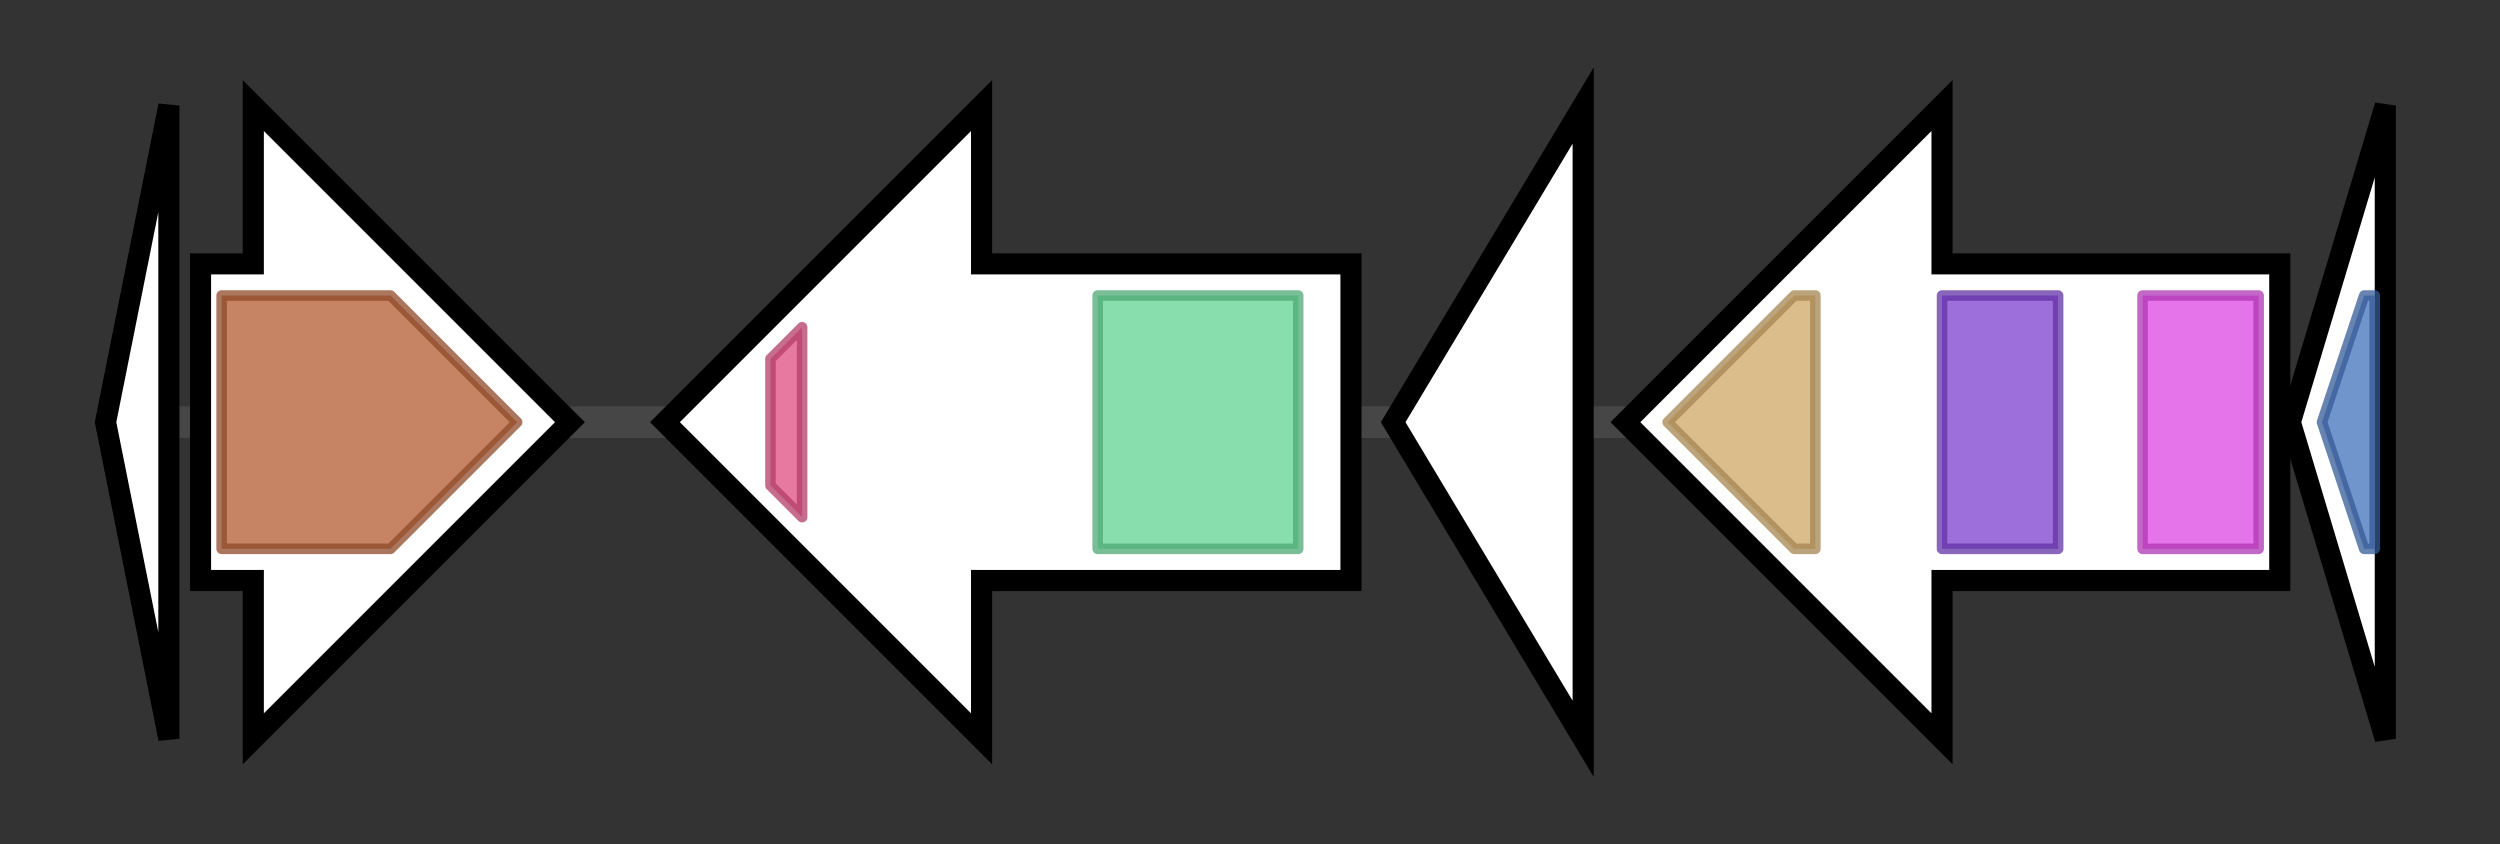 <svg version="1.1" baseProfile="full" xmlns="http://www.w3.org/2000/svg" width="236.867" height="80">
	<rect width="100%" height="100%" fill="#333333" stroke="none"/>
	<g>
		<line x1="10" y1="40.0" x2="226.867" y2="40.0" style="stroke:rgb(70,70,70); stroke-width:3 "/>
		<g>
			<title> (ctg14119_1)</title>
			<polygon class=" (ctg14119_1)" points="10,40 16,10 16,70" fill="rgb(255,255,255)" fill-opacity="1.0" stroke="rgb(0,0,0)" stroke-width="2"  />
		</g>
		<g>
			<title> (ctg14119_2)</title>
			<polygon class=" (ctg14119_2)" points="19,25 24,25 24,10 54,40 24,70 24,55 19,55" fill="rgb(255,255,255)" fill-opacity="1.0" stroke="rgb(0,0,0)" stroke-width="2"  />
			<g>
				<title>SQS_PSY (PF00494)
"Squalene/phytoene synthase"</title>
				<polygon class="PF00494" points="21,28 37,28 49,40 37,52 21,52" stroke-linejoin="round" width="29" height="24" fill="rgb(178,91,49)" stroke="rgb(142,72,39)" stroke-width="1" opacity="0.75" />
			</g>
		</g>
		<g>
			<title> (ctg14119_3)</title>
			<polygon class=" (ctg14119_3)" points="128,25 93,25 93,10 63,40 93,70 93,55 128,55" fill="rgb(255,255,255)" fill-opacity="1.0" stroke="rgb(0,0,0)" stroke-width="2"  />
			<g>
				<title>PQQ (PF01011)
"PQQ enzyme repeat"</title>
				<polygon class="PF01011" points="73,34 76,31 76,49 73,46" stroke-linejoin="round" width="3" height="24" fill="rgb(223,77,129)" stroke="rgb(178,61,103)" stroke-width="1" opacity="0.75" />
			</g>
			<g>
				<title>PQQ_2 (PF13360)
"PQQ-like domain"</title>
				<rect class="PF13360" x="104" y="28" stroke-linejoin="round" width="19" height="24" fill="rgb(98,210,146)" stroke="rgb(78,168,116)" stroke-width="1" opacity="0.75" />
			</g>
		</g>
		<g>
			<title> (ctg14119_4)</title>
			<polygon class=" (ctg14119_4)" points="132,40 150,10 150,70" fill="rgb(255,255,255)" fill-opacity="1.0" stroke="rgb(0,0,0)" stroke-width="2"  />
		</g>
		<g>
			<title> (ctg14119_5)</title>
			<polygon class=" (ctg14119_5)" points="216,25 184,25 184,10 154,40 184,70 184,55 216,55" fill="rgb(255,255,255)" fill-opacity="1.0" stroke="rgb(0,0,0)" stroke-width="2"  />
			<g>
				<title>MutL_C (PF08676)
"MutL C terminal dimerisation domain"</title>
				<polygon class="PF08676" points="158,40 170,28 172,28 172,52 170,52 158,40" stroke-linejoin="round" width="14" height="24" fill="rgb(206,165,100)" stroke="rgb(164,132,80)" stroke-width="1" opacity="0.75" />
			</g>
			<g>
				<title>DNA_mis_repair (PF01119)
"DNA mismatch repair protein, C-terminal domain"</title>
				<rect class="PF01119" x="184" y="28" stroke-linejoin="round" width="11" height="24" fill="rgb(124,63,207)" stroke="rgb(99,50,165)" stroke-width="1" opacity="0.75" />
			</g>
			<g>
				<title>HATPase_c_3 (PF13589)
"Histidine kinase-, DNA gyrase B-, and HSP90-like ATPase"</title>
				<rect class="PF13589" x="203" y="28" stroke-linejoin="round" width="11" height="24" fill="rgb(220,68,225)" stroke="rgb(176,54,180)" stroke-width="1" opacity="0.75" />
			</g>
		</g>
		<g>
			<title> (ctg14119_6)</title>
			<polygon class=" (ctg14119_6)" points="217,40 226,10 226,70" fill="rgb(255,255,255)" fill-opacity="1.0" stroke="rgb(0,0,0)" stroke-width="2"  />
			<g>
				<title>PEP-utilizers_C (PF02896)
"PEP-utilising enzyme, TIM barrel domain"</title>
				<polygon class="PF02896" points="220,40 224,28 225,28 225,52 224,52" stroke-linejoin="round" width="8" height="24" fill="rgb(65,113,188)" stroke="rgb(52,90,150)" stroke-width="1" opacity="0.75" />
			</g>
		</g>
	</g>
</svg>
